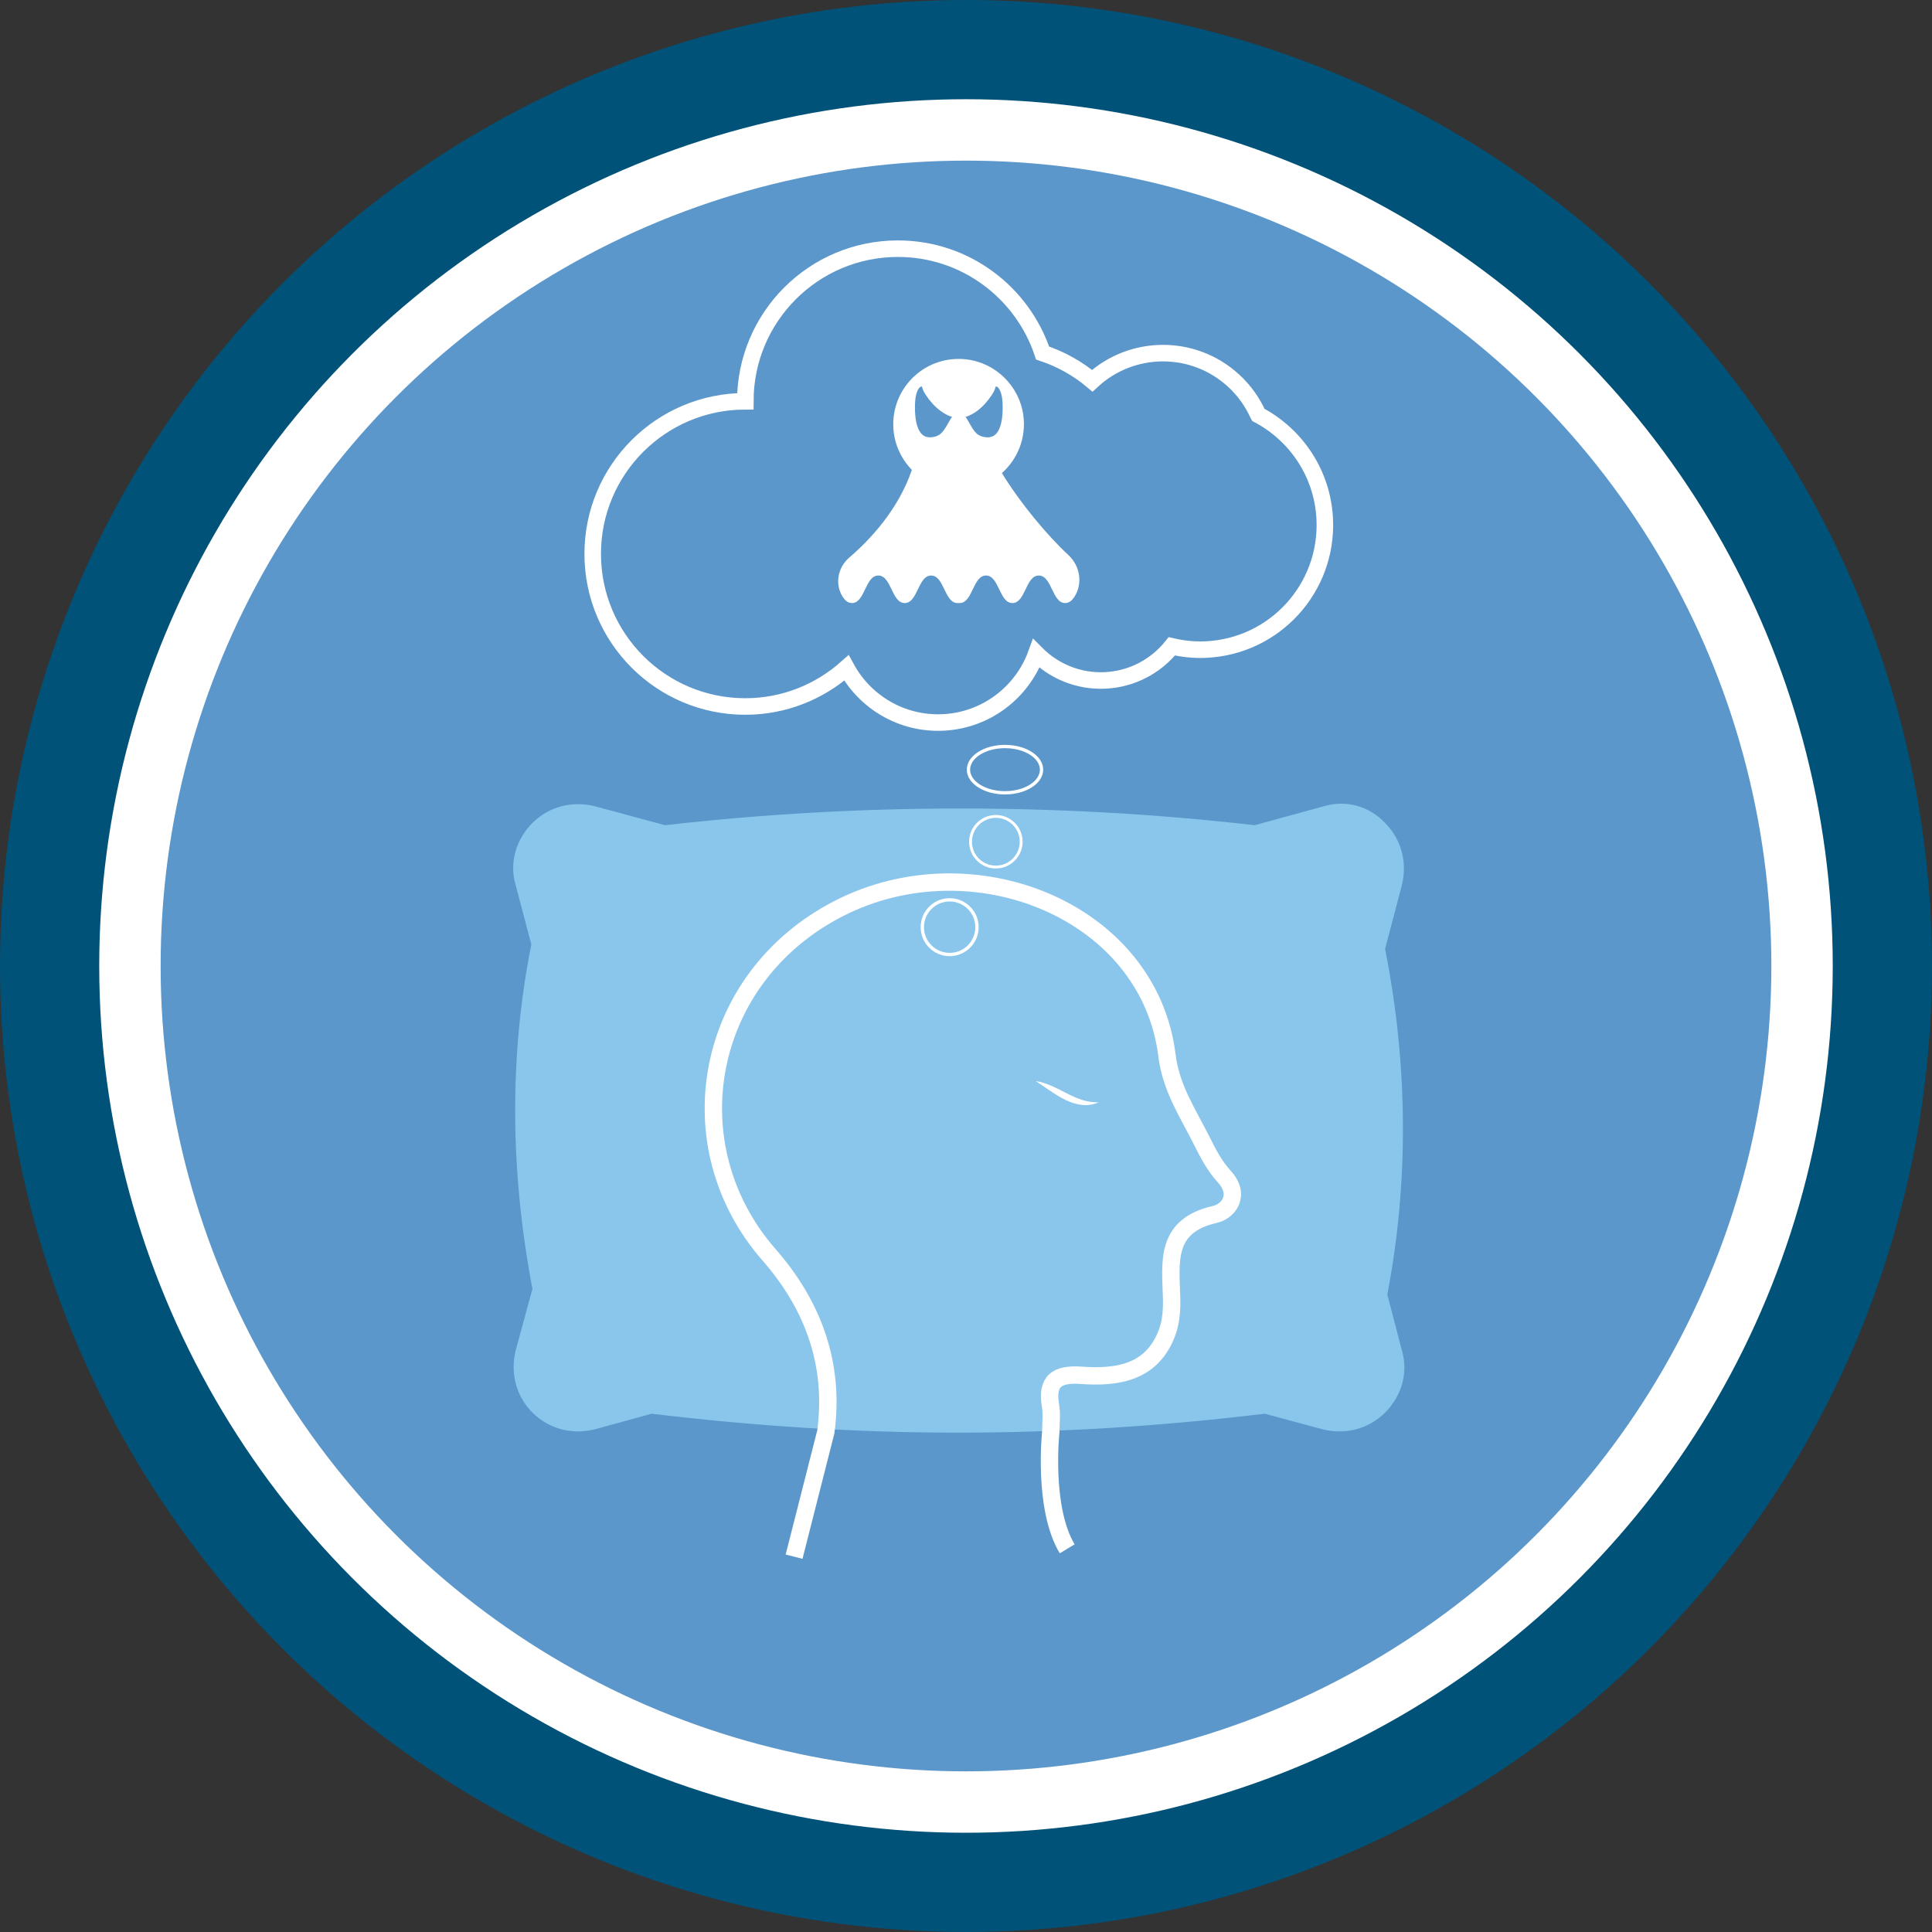 <?xml version="1.0" encoding="UTF-8"?>
<svg id="Layer_1" data-name="Layer 1" xmlns="http://www.w3.org/2000/svg" width="41.21mm" height="41.21mm" viewBox="0 0 116.815 116.815">
  <rect x="0" y="0" width="116.815" height="116.815" fill="#333333" stroke="none"/>
  <defs>
    <style>
      .cls-1 {
        fill: #8ac6ec;
      }

      .cls-1, .cls-2, .cls-3 {
        stroke-width: 0px;
      }

      .cls-2 {
        fill: #5b97ca;
      }

      .cls-4 {
        stroke-width: 1.05px;
      }

      .cls-4, .cls-5, .cls-6, .cls-7, .cls-8 {
        stroke-miterlimit: 10;
      }

      .cls-4, .cls-5, .cls-6, .cls-8 {
        fill: none;
        stroke: #fff;
      }

      .cls-5 {
        stroke-width: .173px;
      }

      .cls-7 {
        stroke: #005279;
        stroke-width: 6px;
      }

      .cls-7, .cls-3 {
        fill: #fff;
      }

      .cls-8 {
        stroke-width: .2px;
      }
    </style>
  </defs>
  <g>
    <circle class="cls-7" cx="58.407" cy="58.407" r="55.407"/>
    <circle class="cls-2" cx="58.407" cy="58.407" r="48.695"/>
  </g>
  <path class="cls-6" d="M76.074,25.078c-.344-.767-.845-1.479-1.506-2.081-2.439-2.223-6.145-2.173-8.526.024-.877-.736-1.894-1.307-3.004-1.678-1.223-3.663-4.673-6.307-8.747-6.307-5.096,0-9.227,4.131-9.227,9.227-5.096,0-9.227,4.131-9.227,9.227s4.131,9.227,9.227,9.227c2.348,0,4.485-.885,6.114-2.329,1.12,2.056,3.337,3.409,5.833,3.294,2.629-.122,4.806-1.836,5.647-4.167,1.058,1.065,2.54,1.7,4.158,1.625,1.644-.076,3.083-.87,4.038-2.06.661.154,1.351.228,2.063.195,4.159-.193,7.374-3.72,7.181-7.879-.128-2.768-1.738-5.111-4.023-6.316Z"/>
  <path class="cls-1" d="M80.042,48.749l-4.178,1.146c-11.726-1.348-23.856-1.348-35.65,0l-4.246-1.146c-1.348-.337-2.763,0-3.774,1.011s-1.415,2.426-1.011,3.774l.944,3.572c-1.348,6.739-1.28,13.748.067,20.824l-1.011,3.706c-.337,1.348,0,2.763,1.011,3.774s2.426,1.348,3.774,1.011l3.437-.944c6.133.741,12.333,1.146,18.532,1.146,6.2,0,12.4-.404,18.532-1.146l3.504.944c1.348.337,2.763,0,3.774-1.011s1.415-2.426,1.011-3.774l-.876-3.37c1.28-6.672,1.28-13.748-.135-20.891l1.011-3.841c.337-1.348,0-2.763-1.011-3.774-.943-1.011-2.359-1.415-3.706-1.011l0.0 0Z"/>
  <g>
    <path class="cls-4" d="M48.012,94.122l1.919-7.544c.557-4.111-.79-7.689-3.426-10.701-5.798-6.624-3.946-16.765,4.212-20.946,8.104-4.154,18.77.134,19.843,8.896.244,1.99,1.302,3.537,2.139,5.221.364.733.769,1.485,1.315,2.081,1.037,1.131.26,2.114-.559,2.299-3.025.685-2.683,2.867-2.616,5.043.021.694-.03,1.442-.267,2.084-.908,2.451-3,2.755-5.207,2.601-1.452-.101-2.108.33-1.846,1.856.087.508.014,1.044.014,1.567,0,0-.496,4.593.992,7.068"/>
    <path class="cls-3" d="M66.433,66.647c-1.392.621-2.716-.585-3.819-1.286,1.388.218,2.365,1.342,3.819,1.286h0Z"/>
  </g>
  <path class="cls-3" d="M64.607,33.567c-1.28-1.181-2.919-3.146-4.029-4.964.935-.83,1.477-2.094,1.297-3.479-.231-1.778-1.68-3.199-3.463-3.397-2.385-.265-4.403,1.594-4.403,3.925,0,1.073.43,2.045,1.124,2.757-.815,2.414-2.545,4.241-3.79,5.31-.694.596-.884,1.621-.379,2.384.139.21.306.359.546.359.798,0,.798-1.663,1.596-1.663.798,0,.798,1.663,1.596,1.663s.798-1.663,1.596-1.663c.798,0,.798,1.663,1.597,1.663h.126c.798,0,.798-1.663,1.596-1.663.798,0,.798,1.663,1.596,1.663.798,0,.798-1.663,1.596-1.663s.798,1.663,1.596,1.663c.24,0,.407-.15.546-.359.532-.802.361-1.883-.346-2.536ZM57.406,25.453c-.054.092-.107.187-.161.279-.107.182-.22.359-.353.479-.16.143-.342.199-.521.221-.242.03-.5-.005-.697-.25-.131-.163-.224-.408-.278-.672-.054-.264-.073-.547-.076-.827-.004-.375.025-.775.16-1.068.05-.109.116-.201.194-.238.023-.011.05-.015.069.01.013.017.019.044.026.069.038.136.097.249.161.351.013.022.027.043.041.064.262.399.561.724.881.963.116.087.234.162.355.225.06.032.121.06.182.086.058.024.121.035.178.066-.059.058-.111.159-.16.242ZM60.548,25.511c-.054.264-.147.509-.278.672-.197.245-.456.28-.697.25-.18-.022-.361-.078-.521-.221-.134-.12-.247-.296-.353-.479-.054-.092-.107-.187-.161-.279-.049-.083-.101-.184-.16-.242.057-.031.12-.041.178-.066.061-.026.122-.054.182-.086.121-.063.239-.139.355-.225.32-.239.619-.565.881-.963.014-.021.027-.042.041-.064.064-.103.124-.216.161-.351.007-.025.014-.052.026-.069.019-.025.046-.02.069-.01.078.036.144.129.194.238.135.293.164.693.16,1.068-.003.28-.021.563-.076.827Z"/>
  <ellipse class="cls-8" cx="60.765" cy="46.536" rx="2.209" ry="1.399"/>
  <circle class="cls-8" cx="57.419" cy="56.06" r="1.653"/>
  <circle class="cls-5" cx="60.212" cy="50.894" r="1.531"/>
</svg>